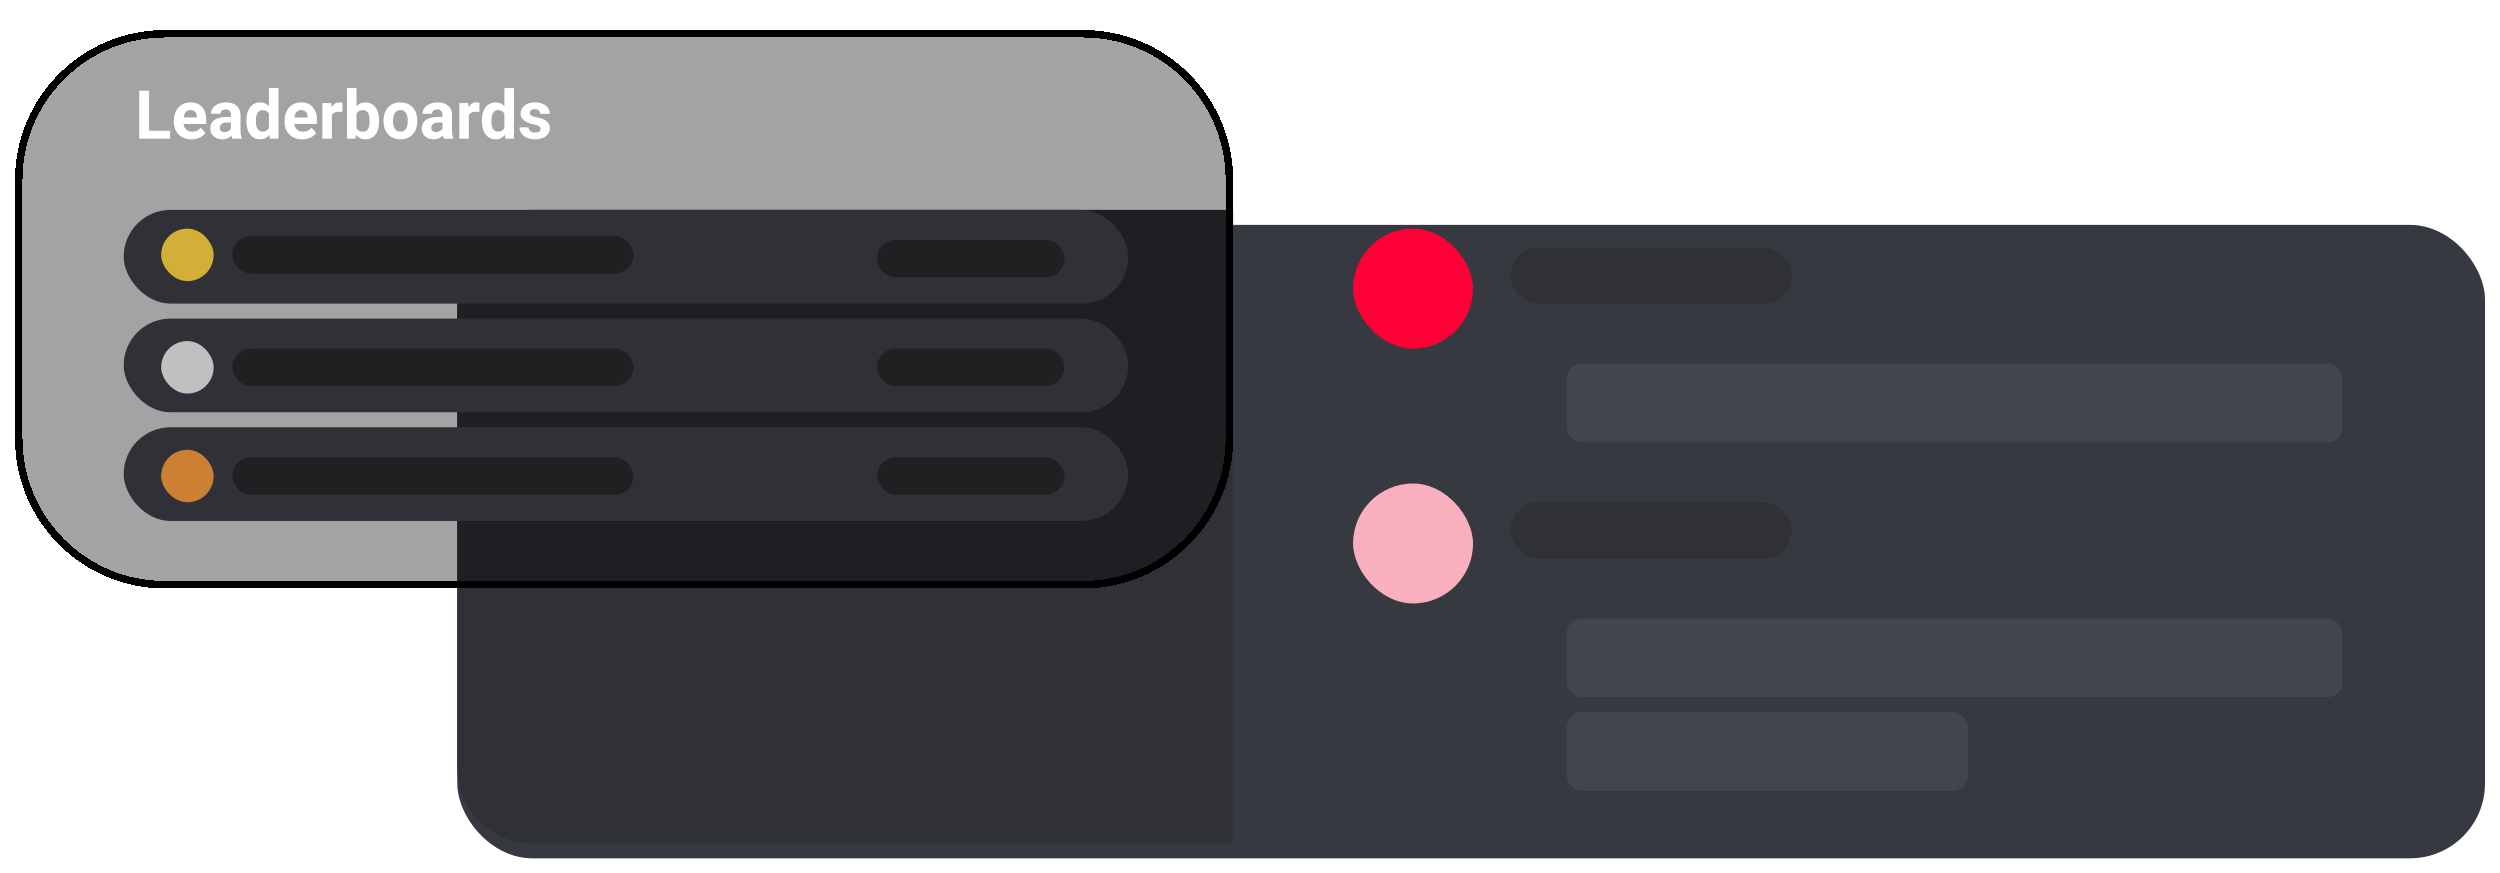 <svg width="667" height="233" viewBox="0 0 667 233" fill="none" xmlns="http://www.w3.org/2000/svg">
<g filter="url(#filter0_d_75_146)">
<rect x="122" y="56" width="541" height="169" rx="20" fill="#36393F"/>
</g>
<path d="M122 76C122 64.954 130.954 56 142 56H329V225H142C130.954 225 122 216.046 122 205V76Z" fill="#2F3136"/>
<g filter="url(#filter1_dd_75_146)">
<path d="M4 40C4 17.909 21.909 0 44 0H289C311.091 0 329 17.909 329 40V109C329 131.091 311.091 149 289 149H44C21.909 149 4 131.091 4 109V40Z" fill="black" fill-opacity="0.36" shape-rendering="crispEdges"/>
<path d="M44 1H289C310.539 1 328 18.461 328 40V109C328 130.539 310.539 148 289 148H44C22.461 148 5 130.539 5 109V40C5 18.461 22.461 1 44 1Z" stroke="black" stroke-width="2" shape-rendering="crispEdges"/>
</g>
<path d="M39.779 34.882H45.378V37H37.143V24.203H39.779V34.882ZM51.108 37.176C49.714 37.176 48.577 36.748 47.698 35.893C46.825 35.037 46.389 33.898 46.389 32.474V32.227C46.389 31.273 46.573 30.42 46.942 29.67C47.312 28.914 47.833 28.334 48.507 27.93C49.187 27.52 49.96 27.314 50.827 27.314C52.128 27.314 53.15 27.725 53.895 28.545C54.645 29.365 55.02 30.528 55.02 32.034V33.071H48.964C49.046 33.692 49.292 34.19 49.702 34.565C50.118 34.94 50.643 35.128 51.275 35.128C52.254 35.128 53.019 34.773 53.569 34.065L54.817 35.462C54.437 36.001 53.921 36.423 53.27 36.727C52.62 37.026 51.899 37.176 51.108 37.176ZM50.818 29.371C50.315 29.371 49.904 29.541 49.588 29.881C49.277 30.221 49.078 30.707 48.99 31.34H52.523V31.138C52.512 30.575 52.359 30.142 52.066 29.837C51.773 29.526 51.357 29.371 50.818 29.371ZM61.98 37C61.863 36.772 61.778 36.487 61.726 36.148C61.11 36.833 60.31 37.176 59.326 37.176C58.395 37.176 57.621 36.906 57.006 36.367C56.397 35.828 56.092 35.148 56.092 34.328C56.092 33.32 56.464 32.547 57.208 32.008C57.958 31.469 59.039 31.196 60.451 31.19H61.62V30.645C61.62 30.206 61.506 29.855 61.277 29.591C61.055 29.327 60.7 29.195 60.214 29.195C59.786 29.195 59.449 29.298 59.203 29.503C58.963 29.708 58.843 29.989 58.843 30.347H56.303C56.303 29.796 56.473 29.286 56.812 28.817C57.152 28.349 57.633 27.982 58.254 27.719C58.875 27.449 59.572 27.314 60.346 27.314C61.518 27.314 62.446 27.61 63.132 28.202C63.823 28.788 64.169 29.614 64.169 30.681V34.803C64.175 35.705 64.301 36.388 64.547 36.851V37H61.98ZM59.88 35.233C60.255 35.233 60.601 35.151 60.917 34.987C61.233 34.817 61.468 34.592 61.62 34.31V32.676H60.671C59.399 32.676 58.723 33.115 58.641 33.994L58.632 34.144C58.632 34.46 58.743 34.721 58.966 34.926C59.188 35.131 59.493 35.233 59.88 35.233ZM65.725 32.175C65.725 30.692 66.056 29.512 66.718 28.633C67.386 27.754 68.297 27.314 69.451 27.314C70.377 27.314 71.142 27.66 71.745 28.352V23.5H74.294V37H72L71.877 35.989C71.244 36.78 70.43 37.176 69.434 37.176C68.314 37.176 67.415 36.736 66.735 35.857C66.061 34.973 65.725 33.745 65.725 32.175ZM68.265 32.359C68.265 33.25 68.42 33.933 68.731 34.407C69.041 34.882 69.492 35.119 70.084 35.119C70.869 35.119 71.423 34.788 71.745 34.126V30.373C71.429 29.711 70.881 29.38 70.102 29.38C68.877 29.38 68.265 30.373 68.265 32.359ZM80.64 37.176C79.245 37.176 78.108 36.748 77.23 35.893C76.356 35.037 75.92 33.898 75.92 32.474V32.227C75.92 31.273 76.105 30.42 76.474 29.67C76.843 28.914 77.364 28.334 78.038 27.93C78.718 27.52 79.491 27.314 80.358 27.314C81.659 27.314 82.682 27.725 83.426 28.545C84.176 29.365 84.551 30.528 84.551 32.034V33.071H78.495C78.577 33.692 78.823 34.19 79.233 34.565C79.649 34.94 80.174 35.128 80.807 35.128C81.785 35.128 82.55 34.773 83.101 34.065L84.349 35.462C83.968 36.001 83.452 36.423 82.802 36.727C82.151 37.026 81.431 37.176 80.64 37.176ZM80.35 29.371C79.846 29.371 79.436 29.541 79.119 29.881C78.809 30.221 78.609 30.707 78.522 31.34H82.055V31.138C82.043 30.575 81.891 30.142 81.598 29.837C81.305 29.526 80.889 29.371 80.35 29.371ZM91.345 29.872C90.999 29.825 90.694 29.802 90.431 29.802C89.47 29.802 88.84 30.127 88.541 30.777V37H86.001V27.49H88.4L88.471 28.624C88.981 27.751 89.686 27.314 90.589 27.314C90.87 27.314 91.134 27.352 91.38 27.429L91.345 29.872ZM101.145 32.333C101.145 33.856 100.819 35.046 100.169 35.901C99.519 36.751 98.61 37.176 97.444 37.176C96.413 37.176 95.59 36.78 94.975 35.989L94.86 37H92.575V23.5H95.115V28.343C95.701 27.657 96.472 27.314 97.427 27.314C98.587 27.314 99.495 27.742 100.151 28.598C100.813 29.447 101.145 30.645 101.145 32.192V32.333ZM98.605 32.148C98.605 31.188 98.452 30.487 98.147 30.048C97.843 29.602 97.389 29.38 96.785 29.38C95.977 29.38 95.42 29.711 95.115 30.373V34.126C95.426 34.794 95.988 35.128 96.803 35.128C97.623 35.128 98.162 34.724 98.42 33.915C98.543 33.528 98.605 32.94 98.605 32.148ZM102.322 32.157C102.322 31.214 102.504 30.373 102.867 29.635C103.23 28.896 103.752 28.325 104.432 27.921C105.117 27.517 105.911 27.314 106.813 27.314C108.097 27.314 109.143 27.707 109.951 28.492C110.766 29.277 111.22 30.344 111.313 31.691L111.331 32.342C111.331 33.801 110.924 34.973 110.109 35.857C109.295 36.736 108.202 37.176 106.831 37.176C105.46 37.176 104.364 36.736 103.544 35.857C102.729 34.978 102.322 33.783 102.322 32.272V32.157ZM104.862 32.342C104.862 33.244 105.032 33.935 105.372 34.416C105.712 34.891 106.198 35.128 106.831 35.128C107.446 35.128 107.927 34.894 108.272 34.425C108.618 33.95 108.791 33.194 108.791 32.157C108.791 31.273 108.618 30.587 108.272 30.101C107.927 29.614 107.44 29.371 106.813 29.371C106.192 29.371 105.712 29.614 105.372 30.101C105.032 30.581 104.862 31.328 104.862 32.342ZM118.406 37C118.289 36.772 118.204 36.487 118.151 36.148C117.536 36.833 116.736 37.176 115.752 37.176C114.82 37.176 114.047 36.906 113.432 36.367C112.822 35.828 112.518 35.148 112.518 34.328C112.518 33.32 112.89 32.547 113.634 32.008C114.384 31.469 115.465 31.196 116.877 31.19H118.046V30.645C118.046 30.206 117.932 29.855 117.703 29.591C117.48 29.327 117.126 29.195 116.64 29.195C116.212 29.195 115.875 29.298 115.629 29.503C115.389 29.708 115.269 29.989 115.269 30.347H112.729C112.729 29.796 112.898 29.286 113.238 28.817C113.578 28.349 114.059 27.982 114.68 27.719C115.301 27.449 115.998 27.314 116.771 27.314C117.943 27.314 118.872 27.61 119.558 28.202C120.249 28.788 120.595 29.614 120.595 30.681V34.803C120.601 35.705 120.727 36.388 120.973 36.851V37H118.406ZM116.306 35.233C116.681 35.233 117.026 35.151 117.343 34.987C117.659 34.817 117.894 34.592 118.046 34.31V32.676H117.097C115.825 32.676 115.148 33.115 115.066 33.994L115.058 34.144C115.058 34.46 115.169 34.721 115.392 34.926C115.614 35.131 115.919 35.233 116.306 35.233ZM127.89 29.872C127.544 29.825 127.239 29.802 126.976 29.802C126.015 29.802 125.385 30.127 125.086 30.777V37H122.546V27.49H124.945L125.016 28.624C125.525 27.751 126.231 27.314 127.134 27.314C127.415 27.314 127.679 27.352 127.925 27.429L127.89 29.872ZM128.549 32.175C128.549 30.692 128.88 29.512 129.542 28.633C130.21 27.754 131.121 27.314 132.275 27.314C133.201 27.314 133.966 27.66 134.569 28.352V23.5H137.118V37H134.824L134.701 35.989C134.068 36.78 133.254 37.176 132.258 37.176C131.139 37.176 130.239 36.736 129.56 35.857C128.886 34.973 128.549 33.745 128.549 32.175ZM131.089 32.359C131.089 33.25 131.244 33.933 131.555 34.407C131.865 34.882 132.316 35.119 132.908 35.119C133.693 35.119 134.247 34.788 134.569 34.126V30.373C134.253 29.711 133.705 29.38 132.926 29.38C131.701 29.38 131.089 30.373 131.089 32.359ZM144.237 34.372C144.237 34.062 144.082 33.818 143.771 33.643C143.467 33.461 142.975 33.3 142.295 33.159C140.033 32.685 138.902 31.724 138.902 30.276C138.902 29.433 139.251 28.73 139.948 28.167C140.651 27.599 141.568 27.314 142.699 27.314C143.906 27.314 144.87 27.599 145.591 28.167C146.317 28.735 146.681 29.474 146.681 30.382H144.141C144.141 30.019 144.023 29.72 143.789 29.485C143.555 29.245 143.188 29.125 142.69 29.125C142.263 29.125 141.932 29.222 141.697 29.415C141.463 29.608 141.346 29.855 141.346 30.153C141.346 30.435 141.478 30.663 141.741 30.839C142.011 31.009 142.462 31.158 143.095 31.287C143.728 31.41 144.261 31.551 144.694 31.709C146.036 32.201 146.707 33.054 146.707 34.267C146.707 35.134 146.335 35.837 145.591 36.376C144.847 36.909 143.886 37.176 142.708 37.176C141.911 37.176 141.202 37.035 140.581 36.754C139.966 36.467 139.482 36.077 139.131 35.585C138.779 35.087 138.604 34.551 138.604 33.977H141.012C141.035 34.428 141.202 34.773 141.513 35.014C141.823 35.254 142.239 35.374 142.761 35.374C143.247 35.374 143.613 35.283 143.859 35.102C144.111 34.914 144.237 34.671 144.237 34.372Z" fill="white"/>
<rect x="33" y="56" width="268" height="25" rx="12.5" fill="#2F3136"/>
<rect x="33" y="85" width="268" height="25" rx="12.5" fill="#2F3136"/>
<rect x="33" y="114" width="268" height="25" rx="12.5" fill="#2F3136"/>
<rect x="43" y="61" width="14" height="14" rx="7" fill="#D4AF37"/>
<rect x="43" y="91" width="14" height="14" rx="7" fill="#C0C0C0"/>
<rect x="43" y="120" width="14" height="14" rx="7" fill="#CC8132"/>
<rect x="62" y="63" width="107" height="10" rx="5" fill="#1F2022"/>
<rect x="234" y="64" width="50" height="10" rx="5" fill="#1F2022"/>
<rect x="234" y="93" width="50" height="10" rx="5" fill="#1F2022"/>
<rect x="234" y="122" width="50" height="10" rx="5" fill="#1F2022"/>
<rect x="62" y="93" width="107" height="10" rx="5" fill="#1F2022"/>
<rect x="62" y="122" width="107" height="10" rx="5" fill="#1F2022"/>
<rect x="361" y="61" width="32" height="32" rx="16" fill="#FF0036"/>
<rect x="403" y="66" width="75" height="15" rx="7.5" fill="#2F3136"/>
<rect x="418" y="97" width="207" height="21" rx="4" fill="#42454D"/>
<rect x="361" y="129" width="32" height="32" rx="16" fill="#FAAFBF"/>
<rect x="403" y="134" width="75" height="15" rx="7.5" fill="#2F3136"/>
<rect x="418" y="165" width="207" height="21" rx="4" fill="#42454D"/>
<rect x="418" y="190" width="107" height="21" rx="4" fill="#42454D"/>
<defs>
<filter id="filter0_d_75_146" x="118" y="56" width="549" height="177" filterUnits="userSpaceOnUse" color-interpolation-filters="sRGB">
<feFlood flood-opacity="0" result="BackgroundImageFix"/>
<feColorMatrix in="SourceAlpha" type="matrix" values="0 0 0 0 0 0 0 0 0 0 0 0 0 0 0 0 0 0 127 0" result="hardAlpha"/>
<feOffset dy="4"/>
<feGaussianBlur stdDeviation="2"/>
<feComposite in2="hardAlpha" operator="out"/>
<feColorMatrix type="matrix" values="0 0 0 0 0 0 0 0 0 0 0 0 0 0 0 0 0 0 0.25 0"/>
<feBlend mode="normal" in2="BackgroundImageFix" result="effect1_dropShadow_75_146"/>
<feBlend mode="normal" in="SourceGraphic" in2="effect1_dropShadow_75_146" result="shape"/>
</filter>
<filter id="filter1_dd_75_146" x="0" y="0" width="333" height="157" filterUnits="userSpaceOnUse" color-interpolation-filters="sRGB">
<feFlood flood-opacity="0" result="BackgroundImageFix"/>
<feColorMatrix in="SourceAlpha" type="matrix" values="0 0 0 0 0 0 0 0 0 0 0 0 0 0 0 0 0 0 127 0" result="hardAlpha"/>
<feOffset dy="4"/>
<feGaussianBlur stdDeviation="2"/>
<feComposite in2="hardAlpha" operator="out"/>
<feColorMatrix type="matrix" values="0 0 0 0 0 0 0 0 0 0 0 0 0 0 0 0 0 0 0.25 0"/>
<feBlend mode="normal" in2="BackgroundImageFix" result="effect1_dropShadow_75_146"/>
<feColorMatrix in="SourceAlpha" type="matrix" values="0 0 0 0 0 0 0 0 0 0 0 0 0 0 0 0 0 0 127 0" result="hardAlpha"/>
<feOffset dy="4"/>
<feGaussianBlur stdDeviation="2"/>
<feComposite in2="hardAlpha" operator="out"/>
<feColorMatrix type="matrix" values="0 0 0 0 0 0 0 0 0 0 0 0 0 0 0 0 0 0 0.25 0"/>
<feBlend mode="normal" in2="effect1_dropShadow_75_146" result="effect2_dropShadow_75_146"/>
<feBlend mode="normal" in="SourceGraphic" in2="effect2_dropShadow_75_146" result="shape"/>
</filter>
</defs>
</svg>
